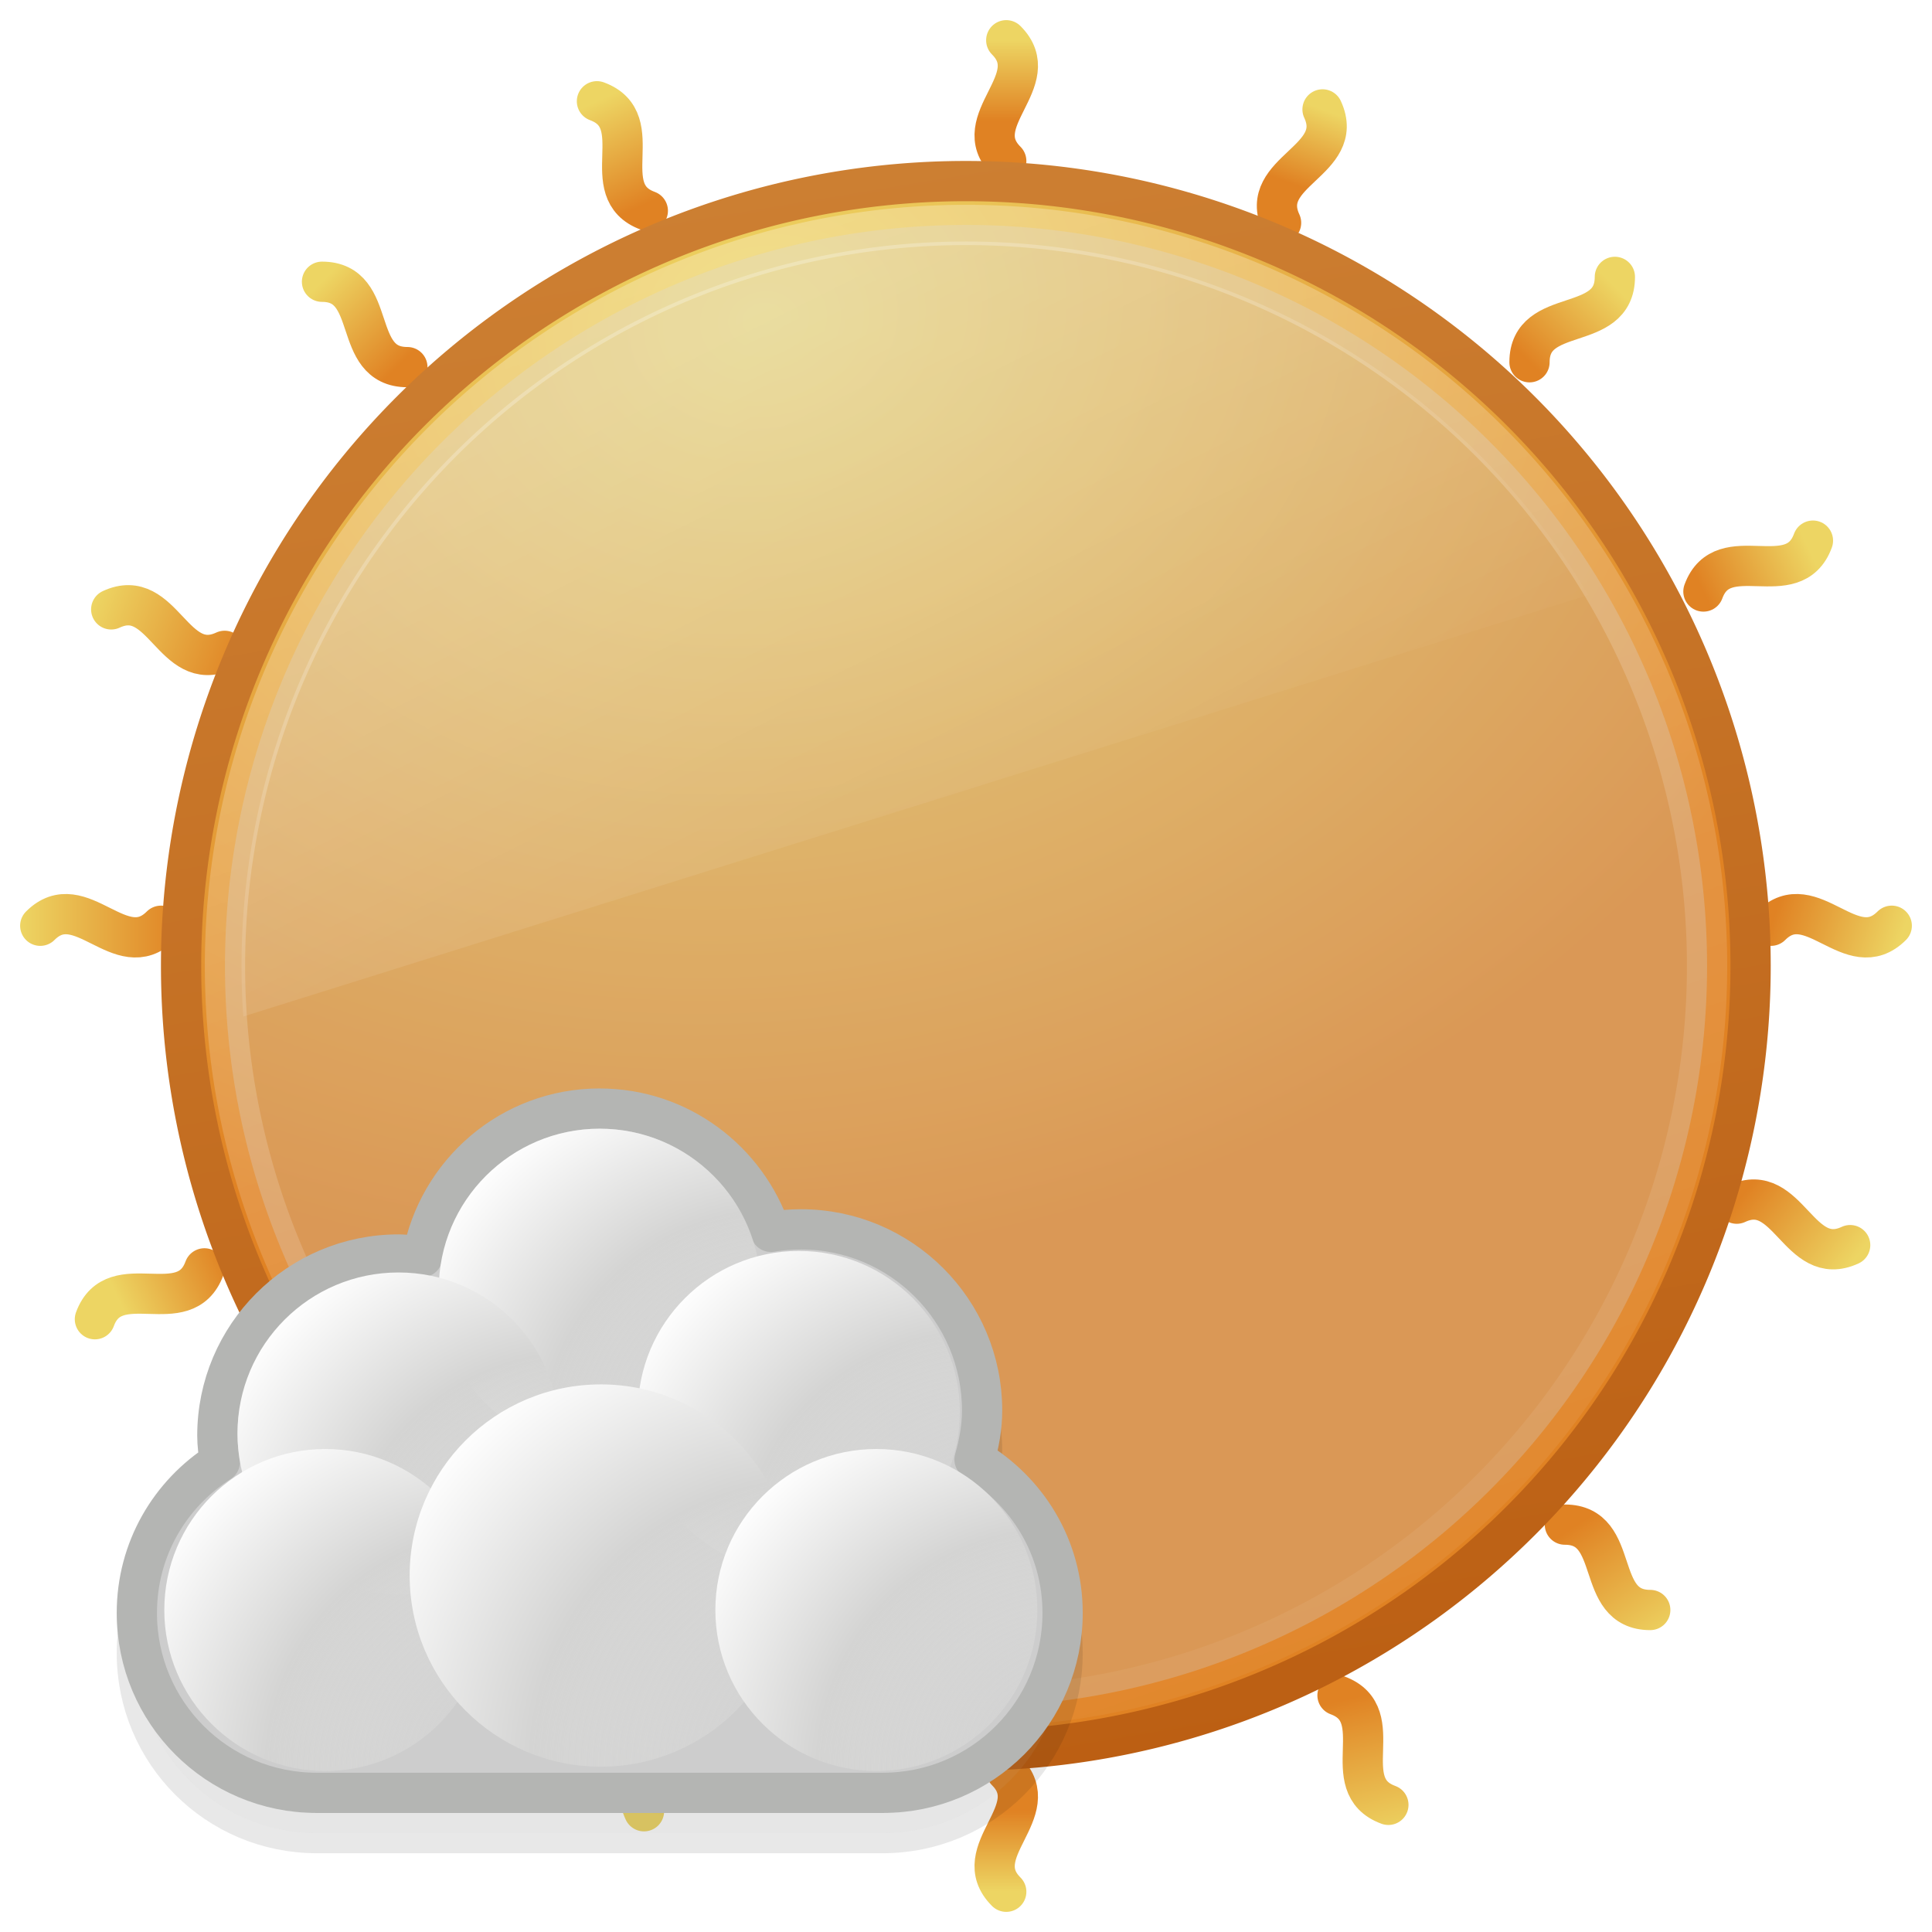 <?xml version="1.0" encoding="UTF-8" standalone="no"?>
<!-- Created with Inkscape (http://www.inkscape.org/) -->
<svg id="svg2869" xmlns="http://www.w3.org/2000/svg" height="48" width="48" version="1.1" xmlns:xlink="http://www.w3.org/1999/xlink">
 <defs id="defs2871">
  <linearGradient id="linearGradient3663">
   <stop id="stop3665" style="stop-color:#edd563" offset="0"/>
   <stop id="stop3667" style="stop-color:#e08223" offset="1"/>
  </linearGradient>
  <linearGradient id="linearGradient3661" y2="4.512" gradientUnits="userSpaceOnUse" x2="21.573" y1="45.488" x1="28.403">
   <stop id="stop3657" style="stop-color:#bb5e12" offset="0"/>
   <stop id="stop3659" style="stop-color:#cd8033" offset="1"/>
  </linearGradient>
  <radialGradient id="radialGradient3669" xlink:href="#linearGradient3663" gradientUnits="userSpaceOnUse" cy="9.39" cx="19.622" gradientTransform="matrix(.19 1.095 -1.368 .238 28.729 -14.334)" r="20.488"/>
  <linearGradient id="linearGradient3679" y2="50.279" gradientUnits="userSpaceOnUse" x2="32.378" y1="1.904" x1="15.817">
   <stop id="stop3675" style="stop-color:#fff" offset="0"/>
   <stop id="stop3677" style="stop-color:#fff;stop-opacity:0" offset="1"/>
  </linearGradient>
  <linearGradient id="linearGradient3761" y2="21" xlink:href="#linearGradient3663" gradientUnits="userSpaceOnUse" x2="9" gradientTransform="translate(1.324 1.297)" y1="23" x1="7"/>
  <linearGradient id="linearGradient3763" y2="29" xlink:href="#linearGradient3663" gradientUnits="userSpaceOnUse" x2="25" y1="31" x1="25"/>
  <linearGradient id="linearGradient3765" y2="22" xlink:href="#linearGradient3663" gradientUnits="userSpaceOnUse" x2="39" y1="25" x1="41"/>
  <linearGradient id="linearGradient3767" y2="7" xlink:href="#linearGradient3663" gradientUnits="userSpaceOnUse" x2="44" y1="8" x1="47"/>
  <linearGradient id="linearGradient3769" y2="-7" xlink:href="#linearGradient3663" gradientUnits="userSpaceOnUse" x2="38" y1="-9" x1="40"/>
  <linearGradient id="linearGradient3771" y2="-13" xlink:href="#linearGradient3663" gradientUnits="userSpaceOnUse" x2="25" y1="-15" x1="25"/>
  <linearGradient id="linearGradient3773" y2="-7" xlink:href="#linearGradient3663" gradientUnits="userSpaceOnUse" x2="10" y1="-9" x1="8"/>
  <linearGradient id="linearGradient3775" y2="23" xlink:href="#linearGradient3663" gradientUnits="userSpaceOnUse" x2="4.5" y1="23" x1=".5"/>
  <linearGradient id="linearGradient3905" y2="-13" xlink:href="#linearGradient3663" gradientUnits="userSpaceOnUse" x2="25" gradientTransform="matrix(.939 .343 -.343 .939 4.227 -7.778)" y1="-15" x1="25"/>
  <linearGradient id="linearGradient3907" y2="29" xlink:href="#linearGradient3663" gradientUnits="userSpaceOnUse" x2="25" gradientTransform="matrix(.939 .343 -.343 .939 3.164 -8.7)" y1="31" x1="25"/>
  <linearGradient id="linearGradient3909" y2="23" xlink:href="#linearGradient3663" gradientUnits="userSpaceOnUse" x2="4.5" gradientTransform="matrix(.939 .343 -.343 .939 9.721 -22.805)" y1="23" x1=".5"/>
  <linearGradient id="linearGradient3911" y2="7" xlink:href="#linearGradient3663" gradientUnits="userSpaceOnUse" x2="44" gradientTransform="matrix(.939 .343 -.343 .939 4.227 -7.778)" y1="8" x1="47"/>
  <linearGradient id="linearGradient3913" y2="21" xlink:href="#linearGradient3663" gradientUnits="userSpaceOnUse" x2="9" gradientTransform="matrix(.939 .343 -.343 .939 4.227 -7.778)" y1="23" x1="7"/>
  <linearGradient id="linearGradient3915" y2="-7" xlink:href="#linearGradient3663" gradientUnits="userSpaceOnUse" x2="38" gradientTransform="matrix(.939 .343 -.343 .939 4.227 -7.778)" y1="-9" x1="40"/>
  <linearGradient id="linearGradient3917" y2="22" xlink:href="#linearGradient3663" gradientUnits="userSpaceOnUse" x2="39" gradientTransform="matrix(.939 .343 -.343 .939 4.227 -7.778)" y1="25" x1="41"/>
  <linearGradient id="linearGradient3919" y2="-7" xlink:href="#linearGradient3663" gradientUnits="userSpaceOnUse" x2="10" gradientTransform="matrix(.939 .343 -.343 .939 4.227 -7.778)" y1="-9" x1="8"/>
  <linearGradient id="linearGradient4029" y2="23.049" gradientUnits="userSpaceOnUse" x2="25.476" y1="9.39" x1="18.647">
   <stop id="stop4033" style="stop-color:#fff" offset="0"/>
   <stop id="stop4035" style="stop-color:#fff;stop-opacity:.078" offset="1"/>
  </linearGradient>
  <filter id="filter3198" height="1.282" width="1.209" color-interpolation-filters="sRGB" y="-.141" x="-.104">
   <feGaussianBlur id="feGaussianBlur3200" stdDeviation="1"/>
  </filter>
  <radialGradient id="radialGradient2875" fx="33.626" xlink:href="#linearGradient3837" gradientUnits="userSpaceOnUse" cy="41.297" cx="33.249" gradientTransform="matrix(3.659 -3.0216e-7 3.0216e-7 3.659 -92.674 -147.12)" r="2.674"/>
  <linearGradient id="linearGradient3837">
   <stop id="stop3839" style="stop-color:#e3e3e2;stop-opacity:0" offset="0"/>
   <stop id="stop3845" style="stop-color:#d4d4d3" offset=".612"/>
   <stop id="stop3841" style="stop-color:#fff" offset="1"/>
  </linearGradient>
  <radialGradient id="radialGradient2877" fx="33.626" xlink:href="#linearGradient3837" gradientUnits="userSpaceOnUse" cy="41.297" cx="33.249" gradientTransform="matrix(3.659 -3.0216e-7 3.0216e-7 3.659 -97.674 -143.55)" r="2.674"/>
  <radialGradient id="radialGradient2879" fx="33.626" xlink:href="#linearGradient3837" gradientUnits="userSpaceOnUse" cy="41.297" cx="33.249" gradientTransform="matrix(3.659 -3.0216e-7 3.0216e-7 3.659 -99.492 -139.17)" r="2.674"/>
  <radialGradient id="radialGradient2881" fx="33.626" xlink:href="#linearGradient3837" gradientUnits="userSpaceOnUse" cy="41.297" cx="33.249" gradientTransform="matrix(3.659 -3.0216e-7 3.0216e-7 3.659 -87.726 -144.09)" r="2.674"/>
  <radialGradient id="radialGradient2883" fx="33.626" xlink:href="#linearGradient3837" gradientUnits="userSpaceOnUse" cy="41.297" cx="33.249" gradientTransform="matrix(4.344 -3.5871e-7 3.5871e-7 4.344 -114.67 -167.56)" r="2.674"/>
  <radialGradient id="radialGradient3010" fx="33.626" xlink:href="#linearGradient3837" gradientUnits="userSpaceOnUse" cy="41.297" cx="33.249" gradientTransform="matrix(3.659 -3.0216e-7 3.0216e-7 3.659 -85.801 -139.17)" r="2.674"/>
 </defs>
 <g id="layer1" transform="translate(0,16)">
  <path id="path3889" style="stroke:url(#linearGradient3905);stroke-linecap:round;stroke-width:1px;fill:#cdcdcdnone" d="m32.858-13.282c0.596 1.283-1.626 1.535-1.03 2.818"/>
  <path id="path3891" style="stroke:url(#linearGradient3907);stroke-linecap:round;stroke-width:1px;fill:#cdcdcdnone" d="m17.03 26.182c0.596 1.283-1.626 1.535-1.03 2.818"/>
  <path id="path3893" style="stroke:url(#linearGradient3909);stroke-linecap:round;stroke-width:1px;fill:#cdcdcdnone" d="m2.763-0.86c1.283-0.596 1.535 1.626 2.818 1.03"/>
  <path id="path3895" style="stroke:url(#linearGradient3911);stroke-linecap:round;stroke-width:1px;fill:#cdcdcdnone" d="m43.149 13.905c1.283-0.596 1.535 1.626 2.818 1.03"/>
  <path id="path3897" style="stroke:url(#linearGradient3913);stroke-linecap:round;stroke-width:1px;fill:#cdcdcdnone" d="m2.358 16.776c0.486-1.328 2.235 0.064 2.721-1.264"/>
  <path id="path3899" style="stroke:url(#linearGradient3915);stroke-linecap:round;stroke-width:1px;fill:#cdcdcdnone" d="m42.321-1.304c0.486-1.328 2.235 0.064 2.721-1.264"/>
  <path id="path3901" style="stroke:url(#linearGradient3917);stroke-linecap:round;stroke-width:1px;fill:#cdcdcdnone" d="m33.23 26.12c1.328 0.486-0.064 2.235 1.264 2.721"/>
  <path id="path3903" style="stroke:url(#linearGradient3919);stroke-linecap:round;stroke-width:1px;fill:#cdcdcdnone" d="m14.831-13.484c1.328 0.486-0.064 2.235 1.264 2.721"/>
  <path id="path3691" style="stroke:url(#linearGradient3771);stroke-linecap:round;stroke-width:1px;fill:#cdcdcdnone" d="m25-15c1 1-1 2 0 3"/>
  <path id="path3689" style="stroke:url(#linearGradient3763);stroke-linecap:round;stroke-width:1px;fill:#cdcdcdnone" d="m25 28c1 1-1 2 0 3"/>
  <path id="path3681" style="stroke:url(#linearGradient3775);stroke-linecap:round;stroke-width:1px;fill:#cdcdcdnone" d="m1 23c1-1 2 1 3 0" transform="translate(0,-16)"/>
  <path id="path3683" style="stroke:url(#linearGradient3767);stroke-linecap:round;stroke-width:1px;fill:#cdcdcdnone" d="m44 7c1-1 2 1 3 0"/>
  <path id="path3731" style="stroke:url(#linearGradient3761);stroke-linecap:round;stroke-width:1px;fill:#cdcdcdnone" d="m8 25c0-1.414 2.121-0.707 2.121-2.121"/>
  <path id="path3733" style="stroke:url(#linearGradient3769);stroke-linecap:round;stroke-width:1px;fill:#cdcdcdnone" d="m38-7c0-1.414 2.121-0.707 2.121-2.121"/>
  <path id="path3735" style="stroke:url(#linearGradient3765);stroke-linecap:round;stroke-width:1px;fill:#cdcdcdnone" d="m38.879 21.879c1.414 0 0.707 2.121 2.121 2.121"/>
  <path id="path3737" style="stroke:url(#linearGradient3773);stroke-linecap:round;stroke-width:1px;fill:#cdcdcdnone" d="m8-9c1.414 0 0.707 2.121 2.121 2.121"/>
  <path id="path2881" style="stroke-linejoin:round;stroke:url(#linearGradient3661);stroke-linecap:round;stroke-miterlimit:10;stroke-width:.973;fill:#cdcdcdurl(#radialGradient3669)" d="m43.466 25a18.966 18.966 0 1 1 -37.932 0 18.966 18.966 0 1 1 37.932 0z" transform="matrix(1.028 0 0 1.028 -1.19 -17.704)"/>
  <path id="path3671" style="opacity:.3;stroke-linejoin:round;stroke:url(#linearGradient3679);stroke-linecap:round;stroke-miterlimit:10;stroke-width:.976;fill:#cdcdcdnone" d="m42.462 25a17.962 17.962 0 1 1 -35.924 0 17.962 17.962 0 1 1 35.924 0z" transform="matrix(1.025 0 0 1.025 -1.112 -17.625)"/>
  <path id="path4021" style="opacity:0.24;fill:#cdcdcdurl(#linearGradient4029)" d="m6.982 26.224a17.561 17.561 0 0 1 32.603 -10.215" transform="matrix(1.025 0 0 1.025 -1.112 -17.625)"/>
 </g>
 <g id="g2857" transform="translate(-10.1 32.042)">
  <path id="path2859" style="opacity:.3;filter:url(#filter3198);stroke:#000;fill:#cdcdcdnone" d="m25-3.5c-2.205 0-4.022 1.593-4.406 3.688-0.197-0.026-0.391-0.062-0.594-0.062-2.484 0-4.5 2.016-4.5 4.5 0 0.225 0.031 0.44 0.062 0.656-1.239 0.791-2.062 2.164-2.062 3.75 0 2.473 1.996 4.469 4.469 4.469h14.062c2.473 0 4.469-1.996 4.469-4.469 0-1.637-0.881-3.036-2.188-3.812 0.111-0.39 0.188-0.793 0.188-1.219 0-2.484-2.016-4.5-4.5-4.5-0.256 0-0.505 0.021-0.75 0.062-0.603-1.775-2.272-3.062-4.25-3.062z"/>
  <path id="path2861" style="stroke-linejoin:round;stroke:#b4b5b3;stroke-linecap:square;fill:#cdcdcd#e3e3e2" d="m25-4.5c-2.205 0-4.022 1.593-4.406 3.688-0.197-0.026-0.391-0.062-0.594-0.062-2.484 0-4.5 2.016-4.5 4.5 0 0.225 0.031 0.44 0.062 0.656-1.239 0.791-2.062 2.164-2.062 3.75 0 2.473 1.996 4.469 4.469 4.469h14.062c2.473 0 4.469-1.996 4.469-4.469 0-1.637-0.881-3.036-2.188-3.812 0.111-0.39 0.188-0.793 0.188-1.219 0-2.484-2.016-4.5-4.5-4.5-0.256 0-0.505 0.021-0.75 0.062-0.603-1.775-2.272-3.062-4.25-3.062z"/>
  <path id="path2863" style="fill:#cdcdcdurl(#radialGradient2875)" d="m29 0c0 2.209-1.791 4-4 4s-4-1.791-4-4 1.791-4 4-4 4 1.791 4 4z"/>
  <path id="path2865" style="fill:#cdcdcdurl(#radialGradient2877)" d="m24 3.572c0 2.209-1.791 4-4 4s-4-1.791-4-4 1.791-4 4-4 4 1.791 4 4z"/>
  <path id="path2867" style="fill:#cdcdcdurl(#radialGradient2879)" d="m22.182 7.958c0 2.209-1.791 4-4 4s-4-1.791-4-4 1.791-4 4-4 4 1.791 4 4z"/>
  <path id="path2869" style="fill:#cdcdcdurl(#radialGradient2881)" d="m33.947 3.037c0 2.209-1.791 4-4 4s-4-1.791-4-4 1.791-4 4-4 4 1.791 4 4z"/>
  <path id="path2871" style="fill:#cdcdcdurl(#radialGradient2883)" d="m29.776 7.102c0 2.623-2.126 4.749-4.749 4.749-2.623 0-4.749-2.126-4.749-4.749 0-2.623 2.126-4.749 4.749-4.749 2.623 0 4.749 2.126 4.749 4.749z"/>
  <path id="path2873" style="fill:#cdcdcdurl(#radialGradient3010)" d="m35.873 7.958c0 2.209-1.791 4-4 4s-4-1.791-4-4 1.791-4 4-4 4 1.791 4 4z"/>
 </g>
</svg>